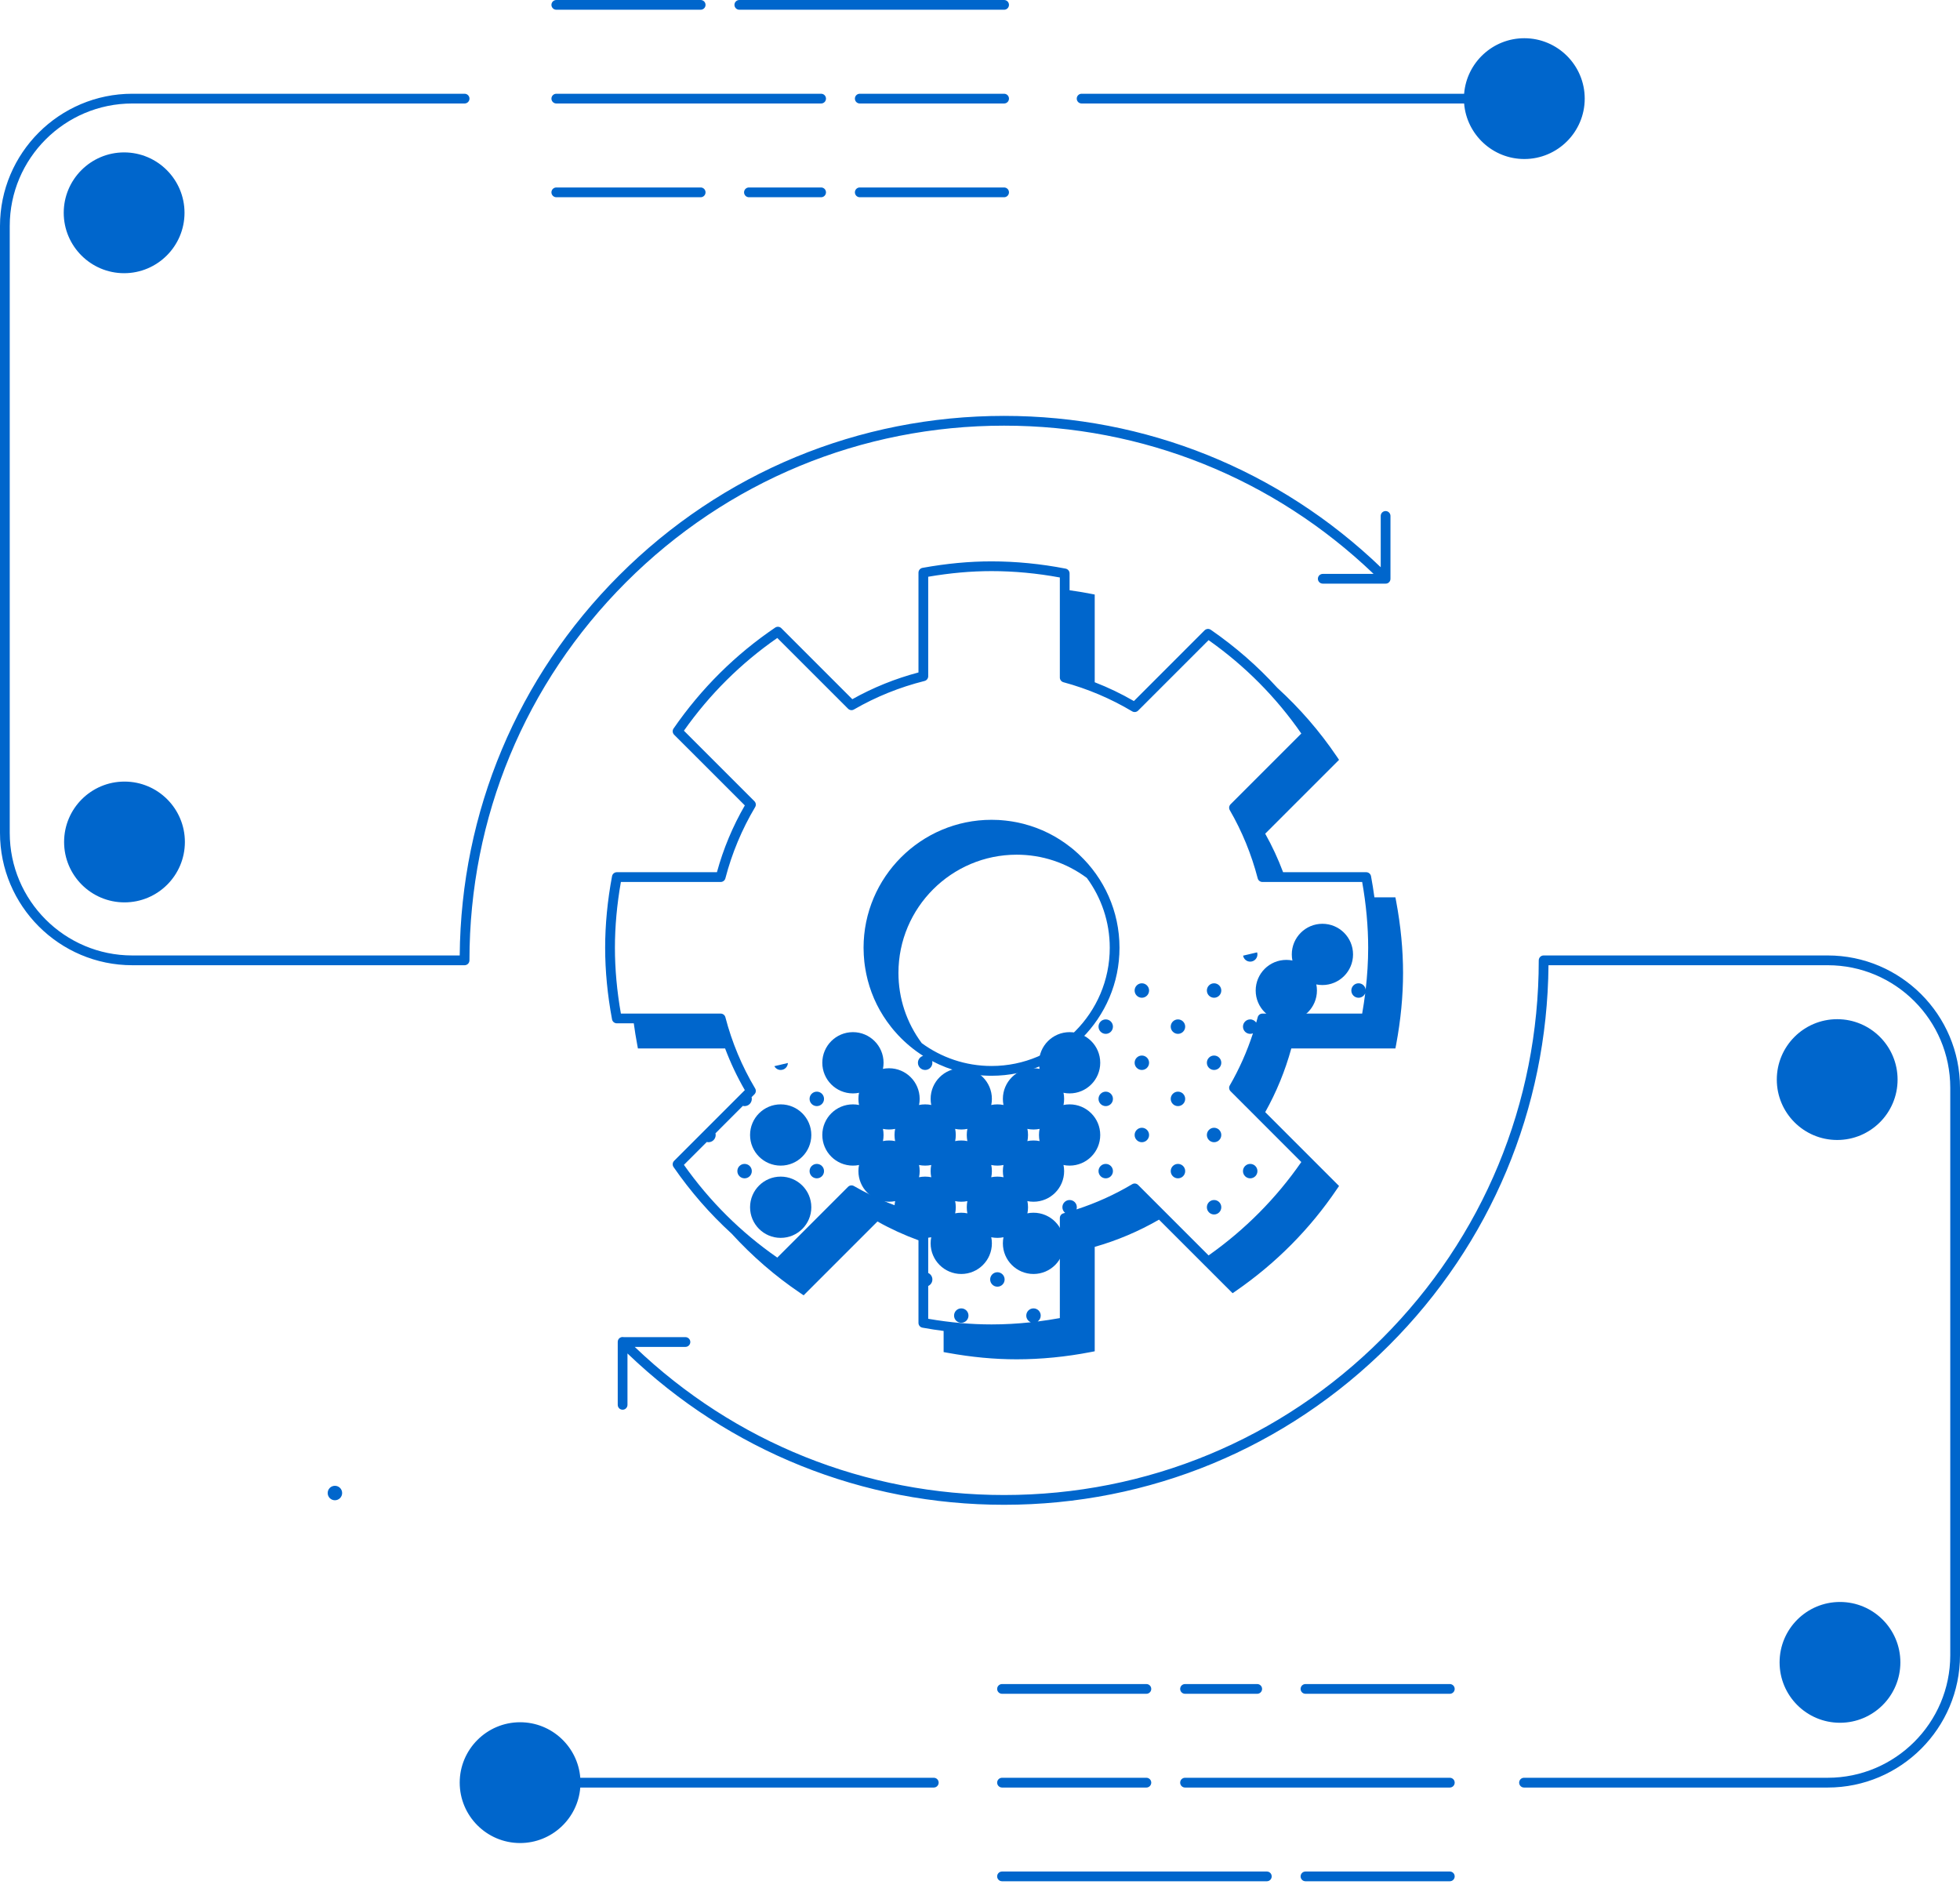 <?xml version="1.0" encoding="UTF-8"?>
<svg width="64px" height="62px" viewBox="0 0 64 62" version="1.1" xmlns="http://www.w3.org/2000/svg" xmlns:xlink="http://www.w3.org/1999/xlink">
    <title>Group 12@1x</title>
    <g id="Widgets" stroke="none" stroke-width="1" fill="none" fill-rule="evenodd">
        <g id="Explore" transform="translate(-1204, -3663)" fill="#0066CC" fill-rule="nonzero">
            <g id="Group-12" transform="translate(1204, 3663)">
                <path d="M10.936,48.512 L10.936,48.512 C10.805,48.512 10.7,48.617 10.7,48.748 C10.7,48.878 10.805,48.984 10.936,48.984 L10.936,48.984 C11.066,48.984 11.172,48.878 11.172,48.748 C11.172,48.617 11.066,48.512 10.936,48.512 Z" id="Path"></path>
                <path d="M35.318,3.379 L47.808,3.379 C47.89,4.392 48.74,5.192 49.774,5.192 C50.861,5.192 51.746,4.307 51.746,3.22 C51.746,2.132 50.861,1.248 49.774,1.248 C48.74,1.248 47.89,2.047 47.808,3.061 L35.318,3.061 C35.23,3.061 35.159,3.132 35.159,3.22 C35.159,3.308 35.23,3.379 35.318,3.379 L35.318,3.379 Z" id="Path"></path>
                <circle id="Oval" cx="4.065" cy="27.491" r="1.972"></circle>
                <path d="M6.025,6.948 C6.025,5.861 5.14,4.976 4.053,4.976 C2.965,4.976 2.081,5.861 2.081,6.948 C2.081,8.035 2.965,8.92 4.053,8.92 C5.14,8.92 6.025,8.035 6.025,6.948 Z" id="Path"></path>
                <path d="M30.491,58.045 L18.948,58.045 C18.867,57.032 18.017,56.232 16.983,56.232 C15.896,56.232 15.011,57.117 15.011,58.204 C15.011,59.292 15.896,60.176 16.983,60.176 C18.017,60.176 18.867,59.377 18.948,58.364 L30.491,58.364 C30.579,58.364 30.65,58.292 30.65,58.204 C30.65,58.116 30.579,58.045 30.491,58.045 Z" id="Path"></path>
                <circle id="Oval" cx="60.081" cy="54.277" r="1.972"></circle>
                <circle id="Oval" cx="59.99" cy="35.249" r="1.972"></circle>
                <path d="M18.166,6.44 L22.879,6.44 C22.967,6.44 23.038,6.368 23.038,6.28 C23.038,6.192 22.967,6.121 22.879,6.121 L18.166,6.121 C18.078,6.121 18.006,6.192 18.006,6.28 C18.006,6.368 18.078,6.44 18.166,6.44 Z" id="Path"></path>
                <path d="M18.166,3.379 L26.812,3.379 C26.9,3.379 26.971,3.308 26.971,3.22 C26.971,3.132 26.9,3.061 26.812,3.061 L18.166,3.061 C18.078,3.061 18.006,3.132 18.006,3.22 C18.006,3.308 18.078,3.379 18.166,3.379 Z" id="Path"></path>
                <path d="M32.787,3.061 L28.074,3.061 C27.986,3.061 27.915,3.132 27.915,3.22 C27.915,3.308 27.986,3.379 28.074,3.379 L32.787,3.379 C32.875,3.379 32.946,3.308 32.946,3.22 C32.946,3.132 32.875,3.061 32.787,3.061 Z" id="Path"></path>
                <path d="M24.141,0.318 L32.787,0.318 C32.875,0.318 32.946,0.247 32.946,0.159 C32.946,0.071 32.875,0 32.787,0 L24.141,0 C24.053,0 23.982,0.071 23.982,0.159 C23.982,0.247 24.053,0.318 24.141,0.318 Z" id="Path"></path>
                <path d="M18.166,0.318 L22.879,0.318 C22.967,0.318 23.038,0.247 23.038,0.159 C23.038,0.071 22.967,0 22.879,0 L18.166,0 C18.078,0 18.006,0.071 18.006,0.159 C18.006,0.247 18.078,0.318 18.166,0.318 Z" id="Path"></path>
                <path d="M32.787,6.121 L28.074,6.121 C27.986,6.121 27.915,6.192 27.915,6.28 C27.915,6.368 27.986,6.44 28.074,6.44 L32.787,6.44 C32.875,6.44 32.946,6.368 32.946,6.28 C32.946,6.192 32.875,6.121 32.787,6.121 Z" id="Path"></path>
                <path d="M26.812,6.121 L24.455,6.121 C24.367,6.121 24.296,6.192 24.296,6.28 C24.296,6.368 24.367,6.44 24.455,6.44 L26.812,6.44 C26.9,6.44 26.971,6.368 26.971,6.28 C26.971,6.192 26.9,6.121 26.812,6.121 Z" id="Path"></path>
                <path d="M47.341,54.985 L42.628,54.985 C42.54,54.985 42.469,55.056 42.469,55.144 C42.469,55.232 42.54,55.303 42.628,55.303 L47.341,55.303 C47.429,55.303 47.5,55.232 47.5,55.144 C47.5,55.056 47.429,54.985 47.341,54.985 Z" id="Path"></path>
                <path d="M47.341,58.045 L38.695,58.045 C38.607,58.045 38.536,58.116 38.536,58.204 C38.536,58.292 38.607,58.364 38.695,58.364 L47.341,58.364 C47.429,58.364 47.5,58.292 47.5,58.204 C47.5,58.116 47.429,58.045 47.341,58.045 L47.341,58.045 Z" id="Path"></path>
                <path d="M32.72,58.364 L37.433,58.364 C37.521,58.364 37.592,58.292 37.592,58.204 C37.592,58.116 37.521,58.045 37.433,58.045 L32.72,58.045 C32.632,58.045 32.56,58.116 32.56,58.204 C32.56,58.292 32.632,58.364 32.72,58.364 Z" id="Path"></path>
                <path d="M41.366,61.106 L32.72,61.106 C32.632,61.106 32.56,61.177 32.56,61.265 C32.56,61.353 32.632,61.424 32.72,61.424 L41.366,61.424 C41.454,61.424 41.525,61.353 41.525,61.265 C41.525,61.177 41.454,61.106 41.366,61.106 Z" id="Path"></path>
                <path d="M47.341,61.106 L42.628,61.106 C42.54,61.106 42.469,61.177 42.469,61.265 C42.469,61.353 42.54,61.424 42.628,61.424 L47.341,61.424 C47.429,61.424 47.5,61.353 47.5,61.265 C47.5,61.177 47.429,61.106 47.341,61.106 Z" id="Path"></path>
                <path d="M32.72,55.303 L37.433,55.303 C37.521,55.303 37.592,55.232 37.592,55.144 C37.592,55.056 37.521,54.985 37.433,54.985 L32.72,54.985 C32.632,54.985 32.56,55.056 32.56,55.144 C32.56,55.232 32.632,55.303 32.72,55.303 Z" id="Path"></path>
                <path d="M38.695,55.303 L41.051,55.303 C41.139,55.303 41.211,55.232 41.211,55.144 C41.211,55.056 41.139,54.985 41.051,54.985 L38.695,54.985 C38.607,54.985 38.536,55.056 38.536,55.144 C38.536,55.232 38.607,55.303 38.695,55.303 Z" id="Path"></path>
                <path d="M15.329,31.356 C15.329,26.692 17.145,22.308 20.442,19.011 C23.74,15.714 28.124,13.898 32.787,13.898 C37.32,13.898 41.588,15.614 44.852,18.738 L43.193,18.738 C43.105,18.738 43.033,18.809 43.033,18.897 C43.033,18.985 43.105,19.056 43.193,19.056 L45.23,19.056 C45.275,19.06 45.322,19.046 45.357,19.011 C45.388,18.98 45.403,18.939 45.403,18.898 C45.403,18.898 45.403,18.897 45.403,18.897 L45.403,16.845 C45.403,16.758 45.332,16.686 45.244,16.686 C45.156,16.686 45.085,16.758 45.085,16.845 L45.085,18.521 C41.76,15.332 37.408,13.579 32.787,13.579 C28.039,13.579 23.575,15.428 20.217,18.786 C16.897,22.106 15.052,26.508 15.011,31.196 L4.32,31.196 C2.113,31.196 0.318,29.402 0.318,27.195 L0.318,7.38 C0.318,5.174 2.113,3.379 4.32,3.379 L15.17,3.379 C15.258,3.379 15.33,3.308 15.33,3.22 C15.33,3.132 15.258,3.061 15.17,3.061 L4.32,3.061 C1.938,3.061 0,4.998 0,7.38 L0,27.195 C0,29.577 1.938,31.515 4.32,31.515 L15.17,31.515 C15.258,31.515 15.329,31.444 15.329,31.356 Z" id="Path"></path>
                <path d="M59.68,31.196 L50.404,31.196 C50.316,31.196 50.245,31.268 50.245,31.356 C50.245,36.019 48.429,40.403 45.132,43.7 C41.834,46.998 37.45,48.813 32.787,48.813 C28.256,48.813 23.989,47.099 20.726,43.977 L22.381,43.977 C22.469,43.977 22.541,43.905 22.541,43.817 C22.541,43.73 22.469,43.658 22.381,43.658 L20.366,43.658 C20.314,43.646 20.258,43.66 20.217,43.7 C20.186,43.732 20.171,43.774 20.171,43.815 C20.171,43.816 20.171,43.817 20.171,43.817 L20.171,45.869 C20.171,45.957 20.242,46.028 20.33,46.028 C20.418,46.028 20.489,45.957 20.489,45.869 L20.489,44.191 C23.814,47.38 28.166,49.132 32.787,49.132 C37.535,49.132 41.999,47.283 45.357,43.925 C48.677,40.605 50.522,36.204 50.563,31.515 L59.68,31.515 C61.887,31.515 63.682,33.31 63.682,35.516 L63.682,54.044 C63.682,56.25 61.887,58.045 59.68,58.045 L49.764,58.045 C49.676,58.045 49.605,58.116 49.605,58.204 C49.605,58.292 49.676,58.364 49.764,58.364 L59.68,58.364 C62.062,58.364 64,56.426 64,54.044 L64,35.516 C64,33.134 62.062,31.196 59.68,31.196 L59.68,31.196 Z" id="Path"></path>
                <circle id="Oval" cx="43.181" cy="31.162" r="1"></circle>
                <path d="M40.823,31.398 L40.823,31.398 C40.953,31.398 41.059,31.292 41.059,31.162 C41.059,31.138 41.054,31.116 41.048,31.095 L40.823,31.148 L40.764,31.162 L40.591,31.202 C40.61,31.313 40.706,31.398 40.823,31.398 L40.823,31.398 Z" id="Path"></path>
                <circle id="Oval" cx="42.002" cy="32.341" r="1"></circle>
                <path d="M40.823,38.473 L40.823,38.473 C40.953,38.473 41.059,38.368 41.059,38.237 C41.059,38.107 40.953,38.002 40.823,38.002 L40.823,38.002 C40.693,38.002 40.587,38.107 40.587,38.237 C40.587,38.368 40.693,38.473 40.823,38.473 Z" id="Path"></path>
                <path d="M39.643,32.577 C39.774,32.577 39.879,32.471 39.879,32.341 C39.879,32.211 39.774,32.105 39.643,32.105 C39.513,32.105 39.408,32.211 39.408,32.341 C39.408,32.471 39.513,32.577 39.643,32.577 Z" id="Path"></path>
                <path d="M38.464,33.756 L38.464,33.756 C38.594,33.756 38.7,33.65 38.7,33.52 C38.7,33.39 38.594,33.284 38.464,33.284 L38.464,33.284 C38.334,33.284 38.228,33.39 38.228,33.52 C38.228,33.65 38.334,33.756 38.464,33.756 Z" id="Path"></path>
                <path d="M39.643,34.935 C39.774,34.935 39.879,34.83 39.879,34.7 C39.879,34.569 39.774,34.464 39.643,34.464 C39.513,34.464 39.408,34.569 39.408,34.7 C39.408,34.83 39.513,34.935 39.643,34.935 Z" id="Path"></path>
                <path d="M38.464,36.115 L38.464,36.115 C38.594,36.115 38.7,36.009 38.7,35.879 C38.7,35.749 38.594,35.643 38.464,35.643 L38.464,35.643 C38.334,35.643 38.228,35.749 38.228,35.879 C38.228,36.009 38.334,36.115 38.464,36.115 Z" id="Path"></path>
                <path d="M39.643,37.294 C39.774,37.294 39.879,37.188 39.879,37.058 C39.879,36.928 39.774,36.822 39.643,36.822 C39.513,36.822 39.408,36.928 39.408,37.058 C39.408,37.188 39.513,37.294 39.643,37.294 Z" id="Path"></path>
                <path d="M38.464,38.473 L38.464,38.473 C38.594,38.473 38.7,38.368 38.7,38.237 C38.7,38.107 38.594,38.002 38.464,38.002 L38.464,38.002 C38.334,38.002 38.228,38.107 38.228,38.237 C38.228,38.368 38.334,38.473 38.464,38.473 Z" id="Path"></path>
                <path d="M39.643,39.653 C39.774,39.653 39.879,39.547 39.879,39.417 C39.879,39.286 39.774,39.181 39.643,39.181 C39.513,39.181 39.408,39.286 39.408,39.417 C39.408,39.547 39.513,39.653 39.643,39.653 Z" id="Path"></path>
                <path d="M37.285,32.577 C37.415,32.577 37.521,32.471 37.521,32.341 C37.521,32.211 37.415,32.105 37.285,32.105 C37.155,32.105 37.049,32.211 37.049,32.341 C37.049,32.471 37.155,32.577 37.285,32.577 Z" id="Path"></path>
                <path d="M36.106,33.284 L36.106,33.284 C35.975,33.284 35.87,33.39 35.87,33.52 C35.87,33.65 35.975,33.756 36.106,33.756 L36.106,33.756 C36.236,33.756 36.341,33.65 36.341,33.52 C36.341,33.39 36.236,33.284 36.106,33.284 Z" id="Path"></path>
                <path d="M37.285,34.935 C37.415,34.935 37.521,34.83 37.521,34.7 C37.521,34.569 37.415,34.464 37.285,34.464 C37.155,34.464 37.049,34.569 37.049,34.7 C37.049,34.83 37.155,34.935 37.285,34.935 Z" id="Path"></path>
                <path d="M36.106,35.643 L36.106,35.643 C35.975,35.643 35.87,35.749 35.87,35.879 C35.87,36.009 35.975,36.115 36.106,36.115 L36.106,36.115 C36.236,36.115 36.341,36.009 36.341,35.879 C36.341,35.749 36.236,35.643 36.106,35.643 Z" id="Path"></path>
                <path d="M37.285,37.294 C37.415,37.294 37.521,37.188 37.521,37.058 C37.521,36.928 37.415,36.822 37.285,36.822 C37.155,36.822 37.049,36.928 37.049,37.058 C37.049,37.188 37.155,37.294 37.285,37.294 Z" id="Path"></path>
                <path d="M36.106,38.002 L36.106,38.002 C35.975,38.002 35.87,38.107 35.87,38.237 C35.87,38.368 35.975,38.473 36.106,38.473 L36.106,38.473 C36.236,38.473 36.341,38.368 36.341,38.237 C36.341,38.107 36.236,38.002 36.106,38.002 Z" id="Path"></path>
                <circle id="Oval" cx="34.926" cy="34.7" r="1"></circle>
                <circle id="Oval" cx="33.747" cy="35.879" r="1"></circle>
                <circle id="Oval" cx="34.926" cy="37.058" r="1"></circle>
                <circle id="Oval" cx="33.747" cy="38.237" r="1"></circle>
                <circle id="Oval" cx="33.747" cy="40.596" r="1"></circle>
                <circle id="Oval" cx="31.388" cy="35.879" r="1"></circle>
                <circle id="Oval" cx="32.568" cy="37.058" r="1"></circle>
                <circle id="Oval" cx="31.388" cy="38.237" r="1"></circle>
                <circle id="Oval" cx="32.568" cy="39.417" r="1"></circle>
                <circle id="Oval" cx="31.388" cy="40.596" r="1"></circle>
                <path d="M32.568,42.011 C32.698,42.011 32.804,41.906 32.804,41.775 C32.804,41.645 32.698,41.539 32.568,41.539 C32.438,41.539 32.332,41.645 32.332,41.775 C32.332,41.906 32.438,42.011 32.568,42.011 Z" id="Path"></path>
                <path d="M31.388,42.719 C31.258,42.719 31.153,42.824 31.153,42.955 C31.153,43.085 31.258,43.19 31.388,43.19 C31.519,43.19 31.624,43.085 31.624,42.955 C31.624,42.824 31.519,42.719 31.388,42.719 Z" id="Path"></path>
                <circle id="Oval" cx="29.03" cy="35.879" r="1"></circle>
                <circle id="Oval" cx="30.209" cy="37.058" r="1"></circle>
                <circle id="Oval" cx="29.03" cy="38.237" r="1"></circle>
                <circle id="Oval" cx="30.209" cy="39.417" r="1"></circle>
                <circle id="Oval" cx="27.851" cy="34.7" r="1"></circle>
                <path d="M26.671,35.643 L26.671,35.643 C26.541,35.643 26.435,35.749 26.435,35.879 C26.435,36.009 26.541,36.115 26.671,36.115 L26.671,36.115 C26.802,36.115 26.907,36.009 26.907,35.879 C26.907,35.749 26.802,35.643 26.671,35.643 Z" id="Path"></path>
                <circle id="Oval" cx="27.851" cy="37.058" r="1"></circle>
                <path d="M26.671,38.002 L26.671,38.002 C26.541,38.002 26.435,38.107 26.435,38.237 C26.435,38.368 26.541,38.473 26.671,38.473 L26.671,38.473 C26.802,38.473 26.907,38.368 26.907,38.237 C26.907,38.107 26.802,38.002 26.671,38.002 Z" id="Path"></path>
                <path d="M25.492,34.935 C25.62,34.935 25.723,34.834 25.727,34.707 L25.285,34.811 C25.325,34.885 25.402,34.935 25.492,34.935 Z" id="Path"></path>
                <circle id="Oval" cx="25.492" cy="37.058" r="1"></circle>
                <path d="M24.313,38.002 L24.313,38.002 C24.182,38.002 24.077,38.107 24.077,38.237 C24.077,38.368 24.182,38.473 24.313,38.473 L24.313,38.473 C24.443,38.473 24.549,38.368 24.549,38.237 C24.549,38.107 24.443,38.002 24.313,38.002 Z" id="Path"></path>
                <circle id="Oval" cx="25.492" cy="39.417" r="1"></circle>
                <path d="M32.377,35.124 C34.681,35.124 36.555,33.249 36.555,30.945 C36.555,29.748 36.049,28.668 35.239,27.906 C35.235,27.901 35.231,27.897 35.226,27.893 C35.179,27.849 35.132,27.807 35.083,27.765 C35.068,27.753 35.054,27.74 35.04,27.728 C35.012,27.705 34.984,27.684 34.957,27.662 C34.505,27.304 33.988,27.046 33.432,26.902 C33.426,26.9 33.42,26.899 33.414,26.897 C33.36,26.883 33.306,26.871 33.251,26.859 C33.23,26.855 33.208,26.85 33.187,26.846 C33.141,26.837 33.094,26.829 33.047,26.821 C33.015,26.816 32.983,26.812 32.951,26.807 C32.911,26.802 32.871,26.796 32.831,26.792 C32.787,26.787 32.743,26.784 32.699,26.78 C32.668,26.778 32.638,26.775 32.607,26.773 C32.531,26.769 32.454,26.767 32.377,26.767 C30.073,26.767 28.198,28.641 28.198,30.945 C28.198,31.023 28.201,31.1 28.205,31.176 C28.206,31.207 28.209,31.237 28.212,31.268 C28.215,31.312 28.219,31.356 28.223,31.4 C28.228,31.44 28.233,31.48 28.238,31.519 C28.243,31.551 28.247,31.584 28.253,31.616 C28.26,31.663 28.269,31.709 28.278,31.756 C28.282,31.777 28.286,31.798 28.291,31.82 C28.302,31.874 28.315,31.929 28.329,31.983 C28.33,31.989 28.332,31.994 28.333,32 C28.477,32.556 28.735,33.074 29.093,33.525 C29.115,33.553 29.136,33.581 29.159,33.608 C29.171,33.623 29.184,33.637 29.196,33.651 C29.238,33.7 29.281,33.748 29.324,33.795 C29.329,33.799 29.333,33.804 29.337,33.808 C29.576,34.062 29.847,34.286 30.143,34.474 C30.045,34.503 29.973,34.592 29.973,34.7 C29.973,34.83 30.079,34.935 30.209,34.935 C30.339,34.935 30.445,34.83 30.445,34.7 C30.445,34.681 30.442,34.663 30.438,34.645 C31.018,34.95 31.677,35.124 32.377,35.124 L32.377,35.124 Z M32.377,34.805 C31.524,34.805 30.736,34.527 30.097,34.058 C29.6,33.387 29.337,32.595 29.337,31.766 C29.337,29.637 31.069,27.906 33.197,27.906 C34.026,27.906 34.818,28.168 35.489,28.665 C35.959,29.305 36.237,30.093 36.237,30.945 C36.237,33.074 34.505,34.805 32.377,34.805 L32.377,34.805 Z" id="Shape"></path>
                <path d="M45.564,34.233 L45.589,34.103 C45.738,33.307 45.814,32.521 45.814,31.766 C45.814,31.011 45.738,30.225 45.589,29.429 L45.564,29.299 L44.879,29.299 C44.848,29.07 44.811,28.839 44.768,28.608 C44.754,28.533 44.688,28.478 44.612,28.478 L41.897,28.478 C41.734,28.043 41.539,27.623 41.313,27.22 L43.724,24.809 L43.65,24.7 C43.093,23.877 42.443,23.128 41.71,22.459 C41.065,21.751 40.338,21.116 39.536,20.563 C39.473,20.519 39.388,20.527 39.333,20.581 L37.025,22.89 C36.615,22.652 36.187,22.447 35.746,22.276 L35.746,19.412 L35.617,19.387 C35.386,19.342 35.156,19.304 34.925,19.272 L34.925,18.723 C34.925,18.646 34.871,18.581 34.796,18.566 C33.986,18.409 33.172,18.329 32.377,18.329 C31.649,18.329 30.912,18.398 30.122,18.541 C30.046,18.555 29.991,18.621 29.991,18.698 L29.991,21.956 C29.233,22.157 28.507,22.45 27.831,22.829 L26.241,21.239 L26.241,21.239 L25.513,20.511 C25.459,20.457 25.375,20.449 25.311,20.492 C24.012,21.372 22.896,22.48 21.994,23.786 C21.95,23.849 21.958,23.934 22.012,23.989 L22.739,24.715 L22.739,24.715 L24.321,26.297 C23.925,26.981 23.619,27.714 23.41,28.478 L20.142,28.478 C20.065,28.478 19.999,28.533 19.985,28.608 C19.836,29.403 19.76,30.19 19.76,30.945 C19.76,31.701 19.836,32.487 19.985,33.283 C19.999,33.358 20.065,33.412 20.142,33.412 L20.695,33.412 C20.726,33.642 20.762,33.872 20.806,34.103 L20.83,34.233 L23.677,34.233 C23.854,34.703 24.069,35.158 24.321,35.593 L22.012,37.902 C21.958,37.956 21.95,38.042 21.994,38.105 C22.548,38.907 23.182,39.633 23.89,40.279 C24.559,41.012 25.308,41.662 26.132,42.219 L26.241,42.293 L28.652,39.882 C29.079,40.122 29.528,40.327 29.991,40.496 L29.991,43.193 C29.991,43.27 30.046,43.336 30.122,43.349 C30.356,43.392 30.585,43.427 30.812,43.456 L30.812,44.146 L30.943,44.17 C31.733,44.313 32.47,44.382 33.197,44.382 C33.993,44.382 34.807,44.302 35.617,44.145 L35.746,44.12 L35.746,40.711 C36.48,40.502 37.185,40.203 37.845,39.822 L40.248,42.224 L40.357,42.149 C41.662,41.247 42.771,40.131 43.65,38.831 L43.724,38.723 L42.81,37.809 L41.313,36.312 C41.678,35.661 41.964,34.963 42.165,34.233 L45.564,34.233 L45.564,34.233 Z M30.309,41.988 C30.389,41.95 30.445,41.87 30.445,41.775 C30.445,41.681 30.389,41.6 30.309,41.563 L30.309,39.811 C30.309,39.738 30.26,39.675 30.189,39.657 C29.375,39.453 28.6,39.139 27.884,38.725 C27.822,38.689 27.743,38.699 27.692,38.75 L25.381,41.061 C24.197,40.24 23.172,39.222 22.332,38.033 L23.078,37.287 C23.096,37.291 23.114,37.294 23.133,37.294 C23.264,37.294 23.369,37.188 23.369,37.058 C23.369,37.039 23.367,37.02 23.362,37.003 L24.257,36.107 C24.275,36.112 24.293,36.115 24.313,36.115 L24.313,36.115 C24.443,36.115 24.549,36.009 24.549,35.879 C24.549,35.86 24.546,35.841 24.541,35.823 L24.633,35.731 C24.685,35.68 24.695,35.6 24.657,35.537 C24.226,34.814 23.899,34.032 23.686,33.213 C23.668,33.143 23.604,33.094 23.532,33.094 L20.274,33.094 C20.145,32.362 20.079,31.64 20.079,30.945 C20.079,30.25 20.145,29.528 20.274,28.797 L23.532,28.797 C23.604,28.797 23.668,28.748 23.686,28.678 C23.899,27.859 24.226,27.077 24.657,26.353 C24.695,26.291 24.685,26.211 24.633,26.159 L22.332,23.858 C23.172,22.668 24.197,21.651 25.381,20.83 L27.692,23.14 C27.743,23.191 27.822,23.202 27.884,23.165 C28.6,22.751 29.375,22.438 30.189,22.234 C30.26,22.216 30.309,22.152 30.309,22.079 L30.309,18.831 C31.031,18.708 31.709,18.647 32.377,18.647 C33.109,18.647 33.859,18.717 34.607,18.855 L34.607,22.121 C34.607,22.193 34.655,22.256 34.724,22.275 C35.513,22.488 36.268,22.808 36.969,23.226 C37.031,23.263 37.111,23.253 37.163,23.202 L39.464,20.901 C40.654,21.741 41.671,22.766 42.492,23.95 L40.182,26.26 C40.131,26.311 40.12,26.39 40.157,26.453 C40.557,27.144 40.863,27.892 41.068,28.678 C41.086,28.748 41.149,28.797 41.222,28.797 L44.479,28.797 C44.609,29.529 44.675,30.251 44.675,30.945 C44.675,31.391 44.647,31.848 44.593,32.311 C44.579,32.195 44.481,32.105 44.361,32.105 C44.23,32.105 44.125,32.211 44.125,32.341 C44.125,32.471 44.23,32.577 44.361,32.577 C44.459,32.577 44.543,32.516 44.579,32.43 C44.551,32.65 44.518,32.872 44.479,33.094 L41.222,33.094 C41.149,33.094 41.086,33.143 41.068,33.213 C41.052,33.272 41.035,33.33 41.019,33.389 C40.976,33.326 40.904,33.284 40.823,33.284 L40.823,33.284 C40.693,33.284 40.587,33.39 40.587,33.52 C40.587,33.65 40.693,33.756 40.823,33.756 L40.823,33.756 C40.855,33.756 40.885,33.75 40.913,33.738 C40.719,34.333 40.466,34.903 40.157,35.438 C40.12,35.5 40.131,35.579 40.182,35.63 L42.492,37.941 C41.671,39.125 40.654,40.15 39.464,40.99 L37.163,38.689 C37.111,38.637 37.031,38.627 36.969,38.665 C36.395,39.007 35.785,39.282 35.15,39.488 C35.157,39.465 35.162,39.442 35.162,39.417 C35.162,39.286 35.057,39.181 34.926,39.181 C34.796,39.181 34.69,39.286 34.69,39.417 C34.69,39.491 34.726,39.557 34.779,39.6 C34.761,39.605 34.743,39.611 34.724,39.616 C34.655,39.634 34.607,39.697 34.607,39.769 L34.607,43.036 C34.365,43.08 34.124,43.117 33.883,43.147 C33.943,43.104 33.983,43.034 33.983,42.955 C33.983,42.824 33.877,42.719 33.747,42.719 C33.617,42.719 33.511,42.824 33.511,42.955 C33.511,43.054 33.573,43.138 33.659,43.173 C33.229,43.219 32.8,43.243 32.377,43.243 C31.709,43.243 31.031,43.183 30.309,43.059 L30.309,41.988 L30.309,41.988 Z" id="Shape"></path>
            </g>
        </g>
    </g>
</svg>